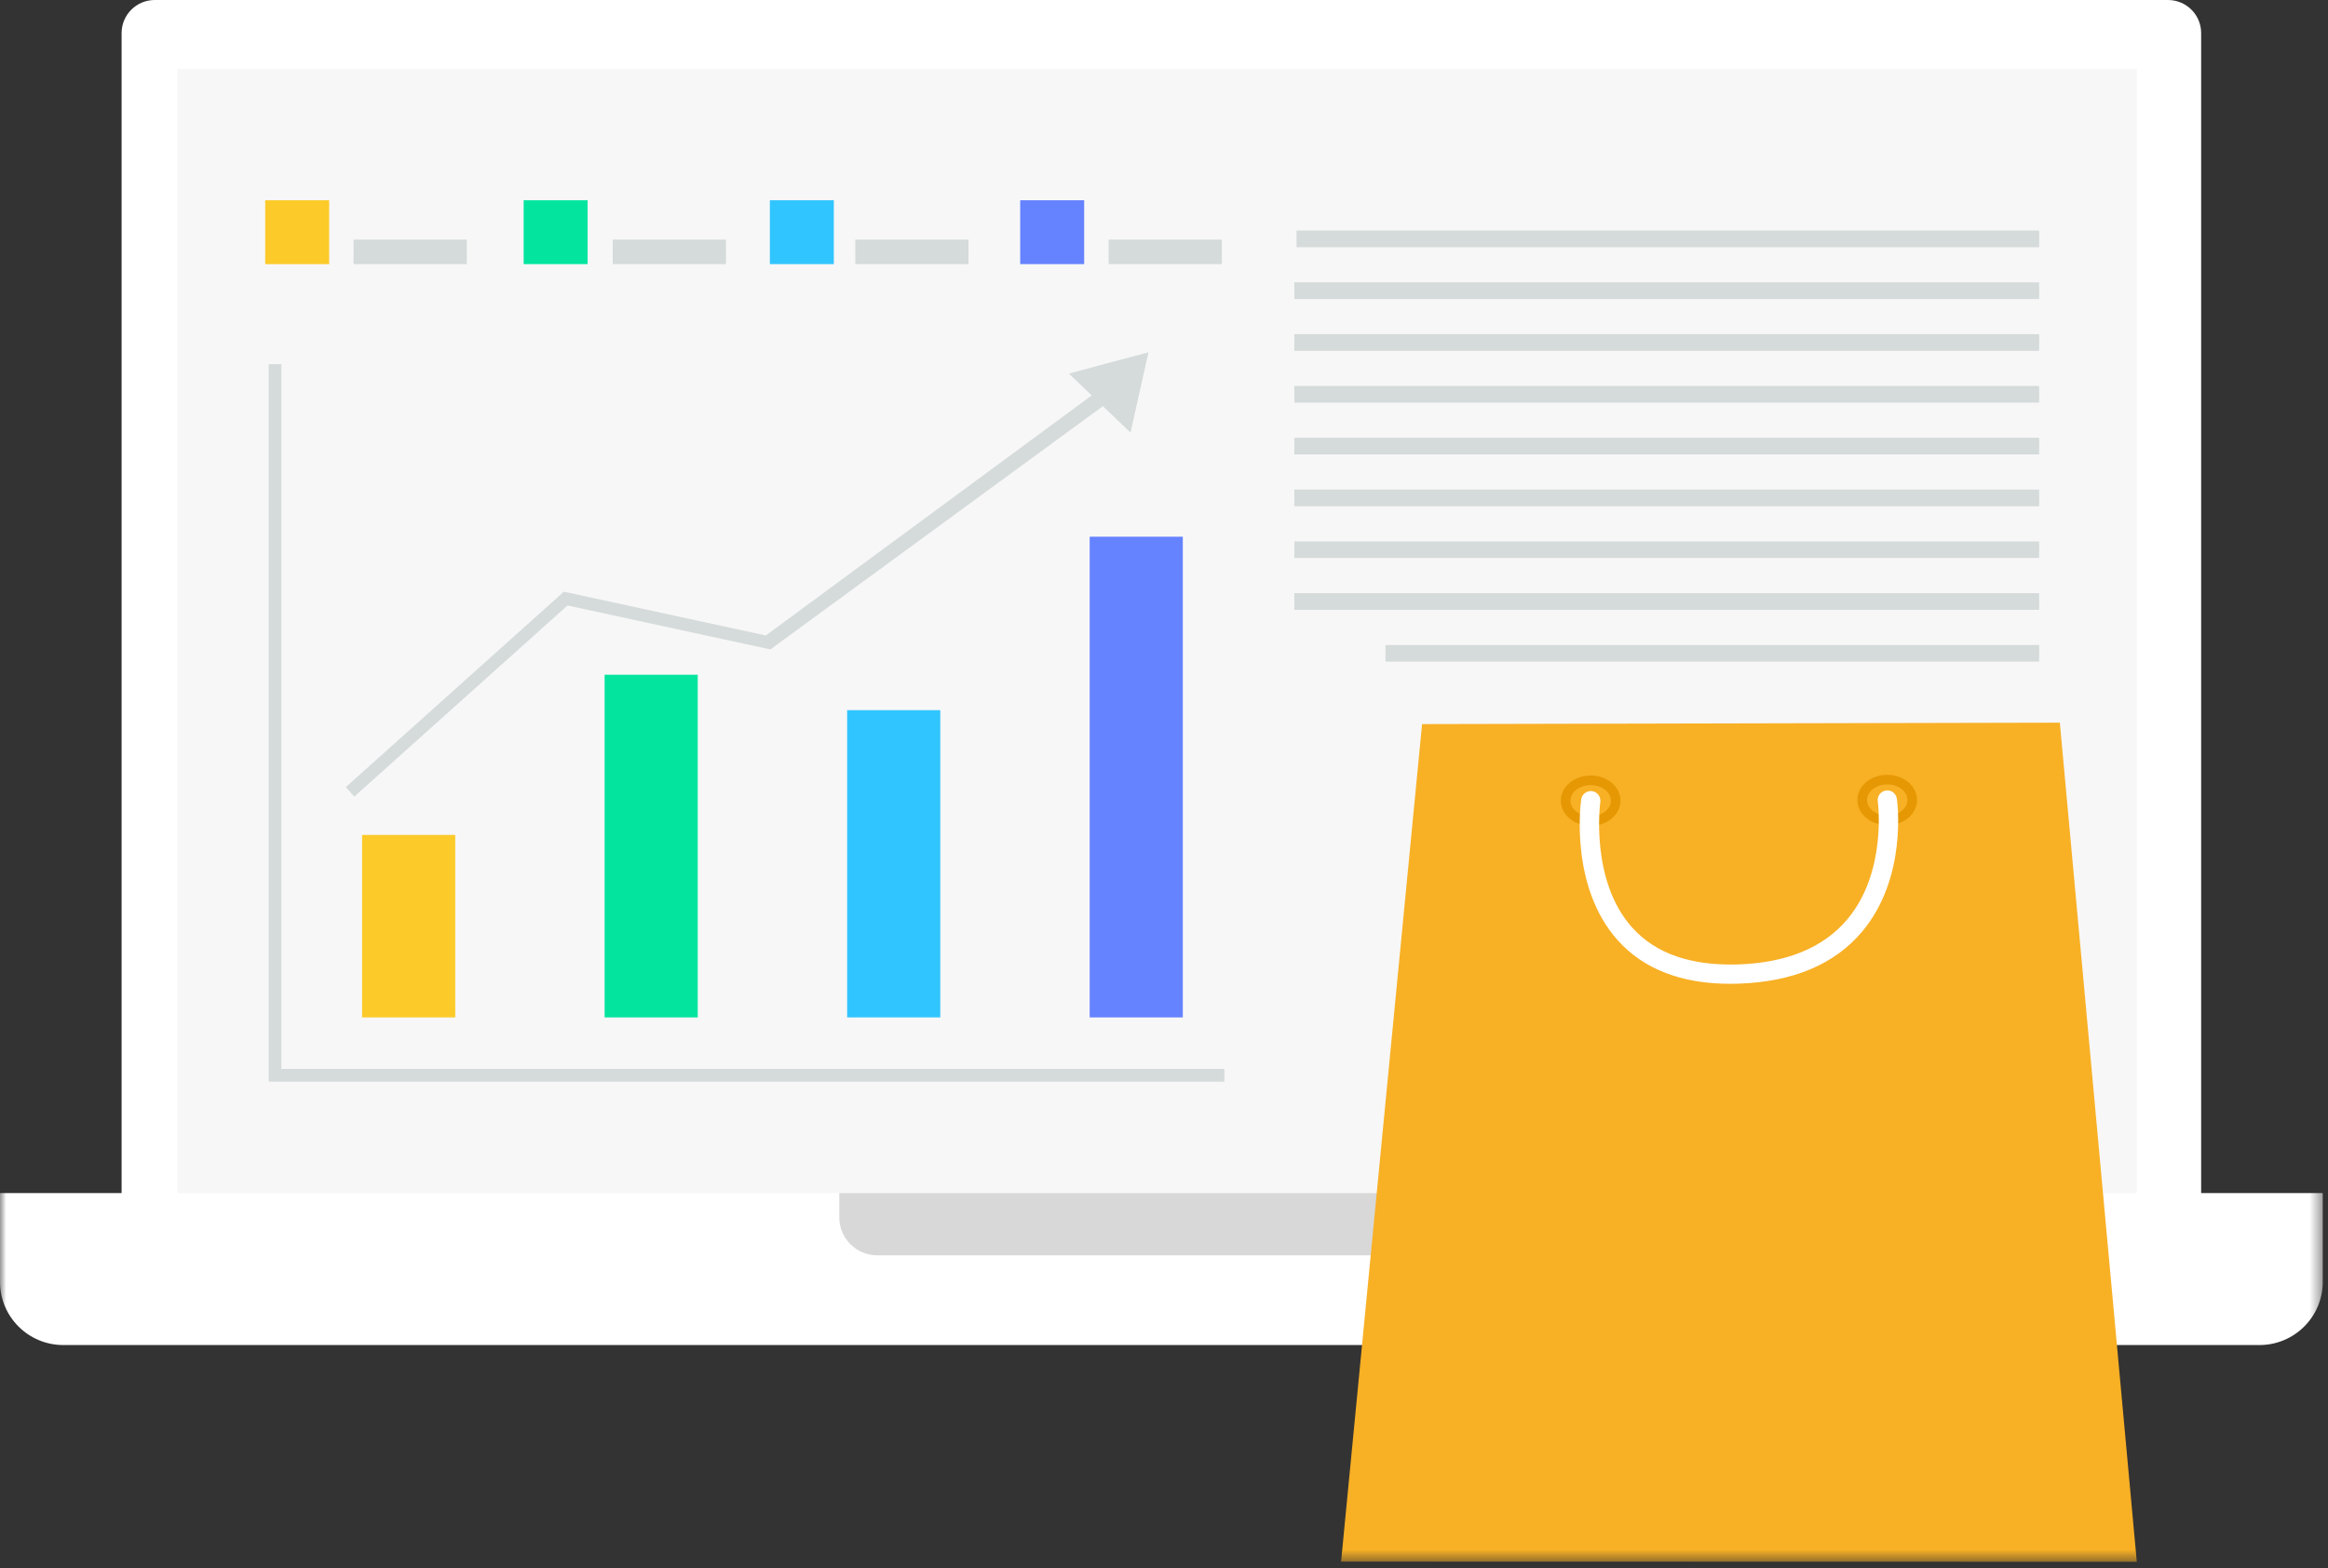 <?xml version="1.0" encoding="UTF-8"?>
<svg width="190px" height="128px" viewBox="0 0 190 128" version="1.1" xmlns="http://www.w3.org/2000/svg" xmlns:xlink="http://www.w3.org/1999/xlink">
    <rect x="0" y="0" width="190" height="128" fill="#333333" stroke="none"/>
    <!-- Generator: Sketch 54.1 (76490) - https://sketchapp.com -->
    <title>uc_sales</title>
    <desc>Created with Sketch.</desc>
    <defs>
        <polygon id="path-1" points="0 127.477 189.572 127.477 189.572 -2.84217094e-14 0 -2.84217094e-14"></polygon>
        <polygon id="path-3" points="0 127.477 189.572 127.477 189.572 -2.84217094e-14 0 -2.84217094e-14"></polygon>
        <polygon id="path-5" points="0 127.477 189.572 127.477 189.572 -2.84217094e-14 0 -2.84217094e-14"></polygon>
        <polygon id="path-7" points="0 127.477 189.572 127.477 189.572 -2.84217094e-14 0 -2.84217094e-14"></polygon>
        <polygon id="path-9" points="0 127.477 189.572 127.477 189.572 -2.84217094e-14 0 -2.84217094e-14"></polygon>
        <polygon id="path-11" points="0 127.477 189.572 127.477 189.572 -2.84217094e-14 0 -2.84217094e-14"></polygon>
        <polygon id="path-13" points="0 127.477 189.572 127.477 189.572 -2.84217094e-14 0 -2.84217094e-14"></polygon>
        <polygon id="path-15" points="0 127.477 189.572 127.477 189.572 -2.84217094e-14 0 -2.84217094e-14"></polygon>
        <polygon id="path-17" points="0 127.477 189.572 127.477 189.572 -2.84217094e-14 0 -2.84217094e-14"></polygon>
        <polygon id="path-19" points="0 127.477 189.572 127.477 189.572 -2.84217094e-14 0 -2.84217094e-14"></polygon>
        <polygon id="path-21" points="0 127.477 189.572 127.477 189.572 -2.84217094e-14 0 -2.84217094e-14"></polygon>
        <polygon id="path-23" points="0 127.477 189.572 127.477 189.572 -2.84217094e-14 0 -2.84217094e-14"></polygon>
        <polygon id="path-25" points="0 127.477 189.572 127.477 189.572 -2.84217094e-14 0 -2.84217094e-14"></polygon>
        <polygon id="path-27" points="0 127.477 189.572 127.477 189.572 -2.84217094e-14 0 -2.84217094e-14"></polygon>
        <polygon id="path-29" points="0 127.477 189.572 127.477 189.572 -2.84217094e-14 0 -2.84217094e-14"></polygon>
        <polygon id="path-31" points="0 127.477 189.572 127.477 189.572 -2.84217094e-14 0 -2.84217094e-14"></polygon>
        <polygon id="path-33" points="0 127.477 189.572 127.477 189.572 -2.84217094e-14 0 -2.84217094e-14"></polygon>
        <polygon id="path-35" points="0 127.477 189.572 127.477 189.572 -2.84217094e-14 0 -2.84217094e-14"></polygon>
        <polygon id="path-37" points="0 127.477 189.572 127.477 189.572 -2.84217094e-14 0 -2.84217094e-14"></polygon>
        <polygon id="path-39" points="0 127.477 189.572 127.477 189.572 -2.84217094e-14 0 -2.84217094e-14"></polygon>
        <polygon id="path-41" points="0 127.477 189.572 127.477 189.572 -2.84217094e-14 0 -2.84217094e-14"></polygon>
        <polygon id="path-43" points="0 127.477 189.572 127.477 189.572 -2.84217094e-14 0 -2.84217094e-14"></polygon>
        <polygon id="path-45" points="0 127.477 189.572 127.477 189.572 -2.84217094e-14 0 -2.84217094e-14"></polygon>
        <polygon id="path-47" points="0 127.477 189.572 127.477 189.572 -2.84217094e-14 0 -2.84217094e-14"></polygon>
        <polygon id="path-49" points="0 127.477 189.572 127.477 189.572 -2.84217094e-14 0 -2.84217094e-14"></polygon>
        <polygon id="path-51" points="0 127.477 189.572 127.477 189.572 -2.84217094e-14 0 -2.84217094e-14"></polygon>
        <polygon id="path-53" points="0 127.477 189.572 127.477 189.572 -2.84217094e-14 0 -2.84217094e-14"></polygon>
        <polygon id="path-55" points="0 127.477 189.572 127.477 189.572 -2.84217094e-14 0 -2.84217094e-14"></polygon>
        <polygon id="path-57" points="0 127.477 189.572 127.477 189.572 -2.84217094e-14 0 -2.84217094e-14"></polygon>
        <polygon id="path-59" points="0 127.477 189.572 127.477 189.572 -2.84217094e-14 0 -2.84217094e-14"></polygon>
        <polygon id="path-61" points="0 127.477 189.572 127.477 189.572 -2.84217094e-14 0 -2.84217094e-14"></polygon>
    </defs>
    <g id="Page-1" stroke="none" stroke-width="1" fill="none" fill-rule="evenodd">
        <g id="uc_sales">
            <path d="M176.943,102.464 L12.629,102.464 C11.135,102.464 9.925,101.256 9.925,99.765 L9.925,2.699 C9.925,1.209 11.135,6.63212435e-05 12.629,6.63212435e-05 L176.943,6.63212435e-05 C178.436,6.63212435e-05 179.647,1.209 179.647,2.699 L179.647,99.765 C179.647,101.256 178.436,102.464 176.943,102.464" id="Fill-1" fill="#FFFFFF" fill-rule="nonzero"></path>
            <g id="Fill-3-Clipped">
                <mask id="mask-2" fill="white">
                    <use xlink:href="#path-1"></use>
                </mask>
                <g id="path-1"></g>
                <polygon id="Fill-3" fill="#F7F7F7" fill-rule="nonzero" mask="url(#mask-2)" points="14.481 102.464 174.395 102.464 174.395 5.633 14.481 5.633"></polygon>
            </g>
            <g id="Fill-5-Clipped">
                <mask id="mask-4" fill="white">
                    <use xlink:href="#path-3"></use>
                </mask>
                <g id="path-1"></g>
                <path d="M184.405,109.786 L5.166,109.786 C2.313,109.786 0,107.476 0,104.628 L0,97.38 L189.572,97.38 L189.572,104.628 C189.572,107.476 187.259,109.786 184.405,109.786" id="Fill-5" fill="#FFFFFF" fill-rule="nonzero" mask="url(#mask-4)"></path>
            </g>
            <g id="Fill-6-Clipped">
                <mask id="mask-6" fill="white">
                    <use xlink:href="#path-5"></use>
                </mask>
                <g id="path-1"></g>
                <path d="M117.972,102.464 L71.599,102.464 C69.888,102.464 68.5,101.079 68.5,99.371 L68.5,97.38 L121.071,97.38 L121.071,99.371 C121.071,101.079 119.684,102.464 117.972,102.464" id="Fill-6" fill="#D8D8D8" fill-rule="nonzero" mask="url(#mask-6)"></path>
            </g>
            <g id="Fill-7-Clipped">
                <mask id="mask-8" fill="white">
                    <use xlink:href="#path-7"></use>
                </mask>
                <g id="path-1"></g>
                <polygon id="Fill-7" fill="#FCCA29" fill-rule="nonzero" mask="url(#mask-8)" points="29.553 83.043 37.154 83.043 37.154 68.149 29.553 68.149"></polygon>
            </g>
            <g id="Fill-8-Clipped">
                <mask id="mask-10" fill="white">
                    <use xlink:href="#path-9"></use>
                </mask>
                <g id="path-1"></g>
                <polygon id="Fill-8" fill="#03E59F" fill-rule="nonzero" mask="url(#mask-10)" points="49.346 83.043 56.948 83.043 56.948 55.074 49.346 55.074"></polygon>
            </g>
            <g id="Fill-9-Clipped">
                <mask id="mask-12" fill="white">
                    <use xlink:href="#path-11"></use>
                </mask>
                <g id="path-1"></g>
                <polygon id="Fill-9" fill="#31C5FF" fill-rule="nonzero" mask="url(#mask-12)" points="69.14 83.043 76.741 83.043 76.741 57.966 69.14 57.966"></polygon>
            </g>
            <g id="Fill-10-Clipped">
                <mask id="mask-14" fill="white">
                    <use xlink:href="#path-13"></use>
                </mask>
                <g id="path-1"></g>
                <polygon id="Fill-10" fill="#6582FF" fill-rule="nonzero" mask="url(#mask-14)" points="88.934 83.043 96.535 83.043 96.535 43.808 88.934 43.808"></polygon>
            </g>
            <g id="Fill-11-Clipped">
                <mask id="mask-16" fill="white">
                    <use xlink:href="#path-15"></use>
                </mask>
                <g id="path-1"></g>
                <polygon id="Fill-11" fill="#D5DBDA" fill-rule="nonzero" mask="url(#mask-16)" points="99.924 88.287 21.929 88.287 21.929 29.726 22.967 29.726 22.967 87.251 99.924 87.251"></polygon>
            </g>
            <g id="Fill-12-Clipped">
                <mask id="mask-18" fill="white">
                    <use xlink:href="#path-17"></use>
                </mask>
                <g id="path-1"></g>
                <polygon id="Fill-12" fill="#D5DBDA" fill-rule="nonzero" mask="url(#mask-18)" points="28.917 65.018 28.224 64.248 46.02 48.295 62.503 51.869 89.434 32.032 90.483 32.807 62.873 53.009 46.318 49.419"></polygon>
            </g>
            <g id="Fill-13-Clipped">
                <mask id="mask-20" fill="white">
                    <use xlink:href="#path-19"></use>
                </mask>
                <g id="path-1"></g>
                <polygon id="Fill-13" fill="#D5DBDA" fill-rule="nonzero" mask="url(#mask-20)" points="92.267 35.309 87.234 30.491 93.732 28.755"></polygon>
            </g>
            <g id="Fill-14-Clipped">
                <mask id="mask-22" fill="white">
                    <use xlink:href="#path-21"></use>
                </mask>
                <g id="path-1"></g>
                <polygon id="Fill-14" fill="#FCCA29" fill-rule="nonzero" mask="url(#mask-22)" points="21.644 21.558 26.864 21.558 26.864 16.346 21.644 16.346"></polygon>
            </g>
            <g id="Fill-15-Clipped">
                <mask id="mask-24" fill="white">
                    <use xlink:href="#path-23"></use>
                </mask>
                <g id="path-1"></g>
                <polygon id="Fill-15" fill="#D5DBDA" fill-rule="nonzero" mask="url(#mask-24)" points="28.857 21.558 38.097 21.558 38.097 19.558 28.857 19.558"></polygon>
            </g>
            <g id="Fill-16-Clipped">
                <mask id="mask-26" fill="white">
                    <use xlink:href="#path-25"></use>
                </mask>
                <g id="path-1"></g>
                <polygon id="Fill-16" fill="#D5DBDA" fill-rule="nonzero" mask="url(#mask-26)" points="105.817 20.178 166.425 20.178 166.425 18.818 105.817 18.818"></polygon>
            </g>
            <g id="Fill-17-Clipped">
                <mask id="mask-28" fill="white">
                    <use xlink:href="#path-27"></use>
                </mask>
                <g id="path-1"></g>
                <polygon id="Fill-17" fill="#D5DBDA" fill-rule="nonzero" mask="url(#mask-28)" points="105.635 24.406 166.425 24.406 166.425 23.046 105.635 23.046"></polygon>
            </g>
            <g id="Fill-18-Clipped">
                <mask id="mask-30" fill="white">
                    <use xlink:href="#path-29"></use>
                </mask>
                <g id="path-1"></g>
                <polygon id="Fill-18" fill="#D5DBDA" fill-rule="nonzero" mask="url(#mask-30)" points="105.635 28.634 166.425 28.634 166.425 27.275 105.635 27.275"></polygon>
            </g>
            <g id="Fill-19-Clipped">
                <mask id="mask-32" fill="white">
                    <use xlink:href="#path-31"></use>
                </mask>
                <g id="path-1"></g>
                <polygon id="Fill-19" fill="#D5DBDA" fill-rule="nonzero" mask="url(#mask-32)" points="105.635 32.863 166.425 32.863 166.425 31.503 105.635 31.503"></polygon>
            </g>
            <g id="Fill-20-Clipped">
                <mask id="mask-34" fill="white">
                    <use xlink:href="#path-33"></use>
                </mask>
                <g id="path-1"></g>
                <polygon id="Fill-20" fill="#D5DBDA" fill-rule="nonzero" mask="url(#mask-34)" points="105.635 37.091 166.425 37.091 166.425 35.732 105.635 35.732"></polygon>
            </g>
            <g id="Fill-21-Clipped">
                <mask id="mask-36" fill="white">
                    <use xlink:href="#path-35"></use>
                </mask>
                <g id="path-1"></g>
                <polygon id="Fill-21" fill="#D5DBDA" fill-rule="nonzero" mask="url(#mask-36)" points="105.635 41.319 166.425 41.319 166.425 39.96 105.635 39.96"></polygon>
            </g>
            <g id="Fill-22-Clipped">
                <mask id="mask-38" fill="white">
                    <use xlink:href="#path-37"></use>
                </mask>
                <g id="path-1"></g>
                <polygon id="Fill-22" fill="#D5DBDA" fill-rule="nonzero" mask="url(#mask-38)" points="105.635 45.548 166.425 45.548 166.425 44.189 105.635 44.189"></polygon>
            </g>
            <g id="Fill-23-Clipped">
                <mask id="mask-40" fill="white">
                    <use xlink:href="#path-39"></use>
                </mask>
                <g id="path-1"></g>
                <polygon id="Fill-23" fill="#D5DBDA" fill-rule="nonzero" mask="url(#mask-40)" points="105.635 49.777 166.425 49.777 166.425 48.417 105.635 48.417"></polygon>
            </g>
            <g id="Fill-24-Clipped">
                <mask id="mask-42" fill="white">
                    <use xlink:href="#path-41"></use>
                </mask>
                <g id="path-1"></g>
                <polygon id="Fill-24" fill="#D5DBDA" fill-rule="nonzero" mask="url(#mask-42)" points="113.077 54.005 166.425 54.005 166.425 52.646 113.077 52.646"></polygon>
            </g>
            <g id="Fill-25-Clipped">
                <mask id="mask-44" fill="white">
                    <use xlink:href="#path-43"></use>
                </mask>
                <g id="path-1"></g>
                <polygon id="Fill-25" fill="#03E59F" fill-rule="nonzero" mask="url(#mask-44)" points="42.739 21.558 47.96 21.558 47.96 16.346 42.739 16.346"></polygon>
            </g>
            <g id="Fill-26-Clipped">
                <mask id="mask-46" fill="white">
                    <use xlink:href="#path-45"></use>
                </mask>
                <g id="path-1"></g>
                <polygon id="Fill-26" fill="#D5DBDA" fill-rule="nonzero" mask="url(#mask-46)" points="50.011 21.558 59.25 21.558 59.25 19.558 50.011 19.558"></polygon>
            </g>
            <g id="Fill-27-Clipped">
                <mask id="mask-48" fill="white">
                    <use xlink:href="#path-47"></use>
                </mask>
                <g id="path-1"></g>
                <polygon id="Fill-27" fill="#31C5FF" fill-rule="nonzero" mask="url(#mask-48)" points="62.833 21.558 68.053 21.558 68.053 16.346 62.833 16.346"></polygon>
            </g>
            <g id="Fill-28-Clipped">
                <mask id="mask-50" fill="white">
                    <use xlink:href="#path-49"></use>
                </mask>
                <g id="path-1"></g>
                <polygon id="Fill-28" fill="#D5DBDA" fill-rule="nonzero" mask="url(#mask-50)" points="69.804 21.558 79.044 21.558 79.044 19.558 69.804 19.558"></polygon>
            </g>
            <g id="Fill-29-Clipped">
                <mask id="mask-52" fill="white">
                    <use xlink:href="#path-51"></use>
                </mask>
                <g id="path-1"></g>
                <polygon id="Fill-29" fill="#6582FF" fill-rule="nonzero" mask="url(#mask-52)" points="83.264 21.558 88.484 21.558 88.484 16.346 83.264 16.346"></polygon>
            </g>
            <g id="Fill-30-Clipped">
                <mask id="mask-54" fill="white">
                    <use xlink:href="#path-53"></use>
                </mask>
                <g id="path-1"></g>
                <polygon id="Fill-30" fill="#D5DBDA" fill-rule="nonzero" mask="url(#mask-54)" points="90.483 21.558 99.723 21.558 99.723 19.558 90.483 19.558"></polygon>
            </g>
            <g id="Fill-31-Clipped">
                <mask id="mask-56" fill="white">
                    <use xlink:href="#path-55"></use>
                </mask>
                <g id="path-1"></g>
                <polygon id="Fill-31" fill="#F8B025" fill-rule="nonzero" mask="url(#mask-56)" points="116.063 59.102 109.453 127.463 174.395 127.478 168.114 58.986"></polygon>
            </g>
            <g id="Fill-32-Clipped">
                <mask id="mask-58" fill="white">
                    <use xlink:href="#path-57"></use>
                </mask>
                <g id="path-1"></g>
                <path d="M129.82,64.081 C128.91,64.085 128.172,64.657 128.172,65.356 C128.176,66.057 128.915,66.625 129.823,66.625 L129.826,66.625 C130.736,66.623 131.475,66.05 131.474,65.351 C131.471,64.65 130.731,64.081 129.823,64.081 L129.82,64.081 Z M127.386,65.36 L127.386,65.358 C127.385,64.226 128.474,63.301 129.818,63.297 L129.821,63.297 C131.162,63.297 132.256,64.215 132.259,65.349 C132.261,66.482 131.171,67.407 129.828,67.41 L129.824,67.41 C128.483,67.41 127.39,66.492 127.386,65.36 L127.386,65.36 Z" id="Fill-32" fill="#E59803" fill-rule="nonzero" mask="url(#mask-58)"></path>
            </g>
            <g id="Fill-33-Clipped">
                <mask id="mask-60" fill="white">
                    <use xlink:href="#path-59"></use>
                </mask>
                <g id="path-1"></g>
                <path d="M154.021,64.027 C153.509,64.029 153.033,64.21 152.718,64.528 C152.562,64.684 152.375,64.946 152.377,65.301 C152.38,66.001 153.12,66.57 154.027,66.57 L154.031,66.57 C154.486,66.568 154.91,66.425 155.226,66.167 C155.517,65.928 155.677,65.62 155.677,65.295 C155.673,64.596 154.935,64.027 154.027,64.027 L154.021,64.027 Z M151.591,65.304 L151.984,65.302 L151.591,65.304 C151.589,64.816 151.792,64.344 152.16,63.973 C152.621,63.51 153.3,63.243 154.019,63.243 L154.029,63.243 C155.367,63.243 156.459,64.159 156.462,65.292 C156.464,65.857 156.202,66.383 155.724,66.774 C155.27,67.147 154.67,67.353 154.032,67.354 L154.029,67.354 C152.688,67.354 151.594,66.436 151.591,65.304 L151.591,65.304 Z" id="Fill-33" fill="#E59803" fill-rule="nonzero" mask="url(#mask-60)"></path>
            </g>
            <g id="Fill-34-Clipped">
                <mask id="mask-62" fill="white">
                    <use xlink:href="#path-61"></use>
                </mask>
                <g id="path-1"></g>
                <path d="M141.209,80.3 C141.435,80.3 141.664,80.297 141.899,80.288 C146.347,80.14 149.739,78.71 151.98,76.038 C155.69,71.615 154.85,65.446 154.812,65.187 C154.749,64.759 154.347,64.447 153.923,64.523 C153.493,64.584 153.194,64.981 153.255,65.409 C153.264,65.467 154.028,71.162 150.767,75.04 C148.826,77.348 145.823,78.587 141.846,78.72 C137.995,78.834 135.125,77.835 133.214,75.712 C129.748,71.859 130.601,65.528 130.609,65.463 C130.67,65.035 130.371,64.637 129.941,64.575 C129.526,64.513 129.113,64.811 129.052,65.241 C129.012,65.53 128.083,72.348 132.038,76.754 C134.153,79.108 137.235,80.3 141.209,80.3" id="Fill-34" fill="#FFFFFF" fill-rule="nonzero" mask="url(#mask-62)"></path>
            </g>
        </g>
    </g>
</svg>